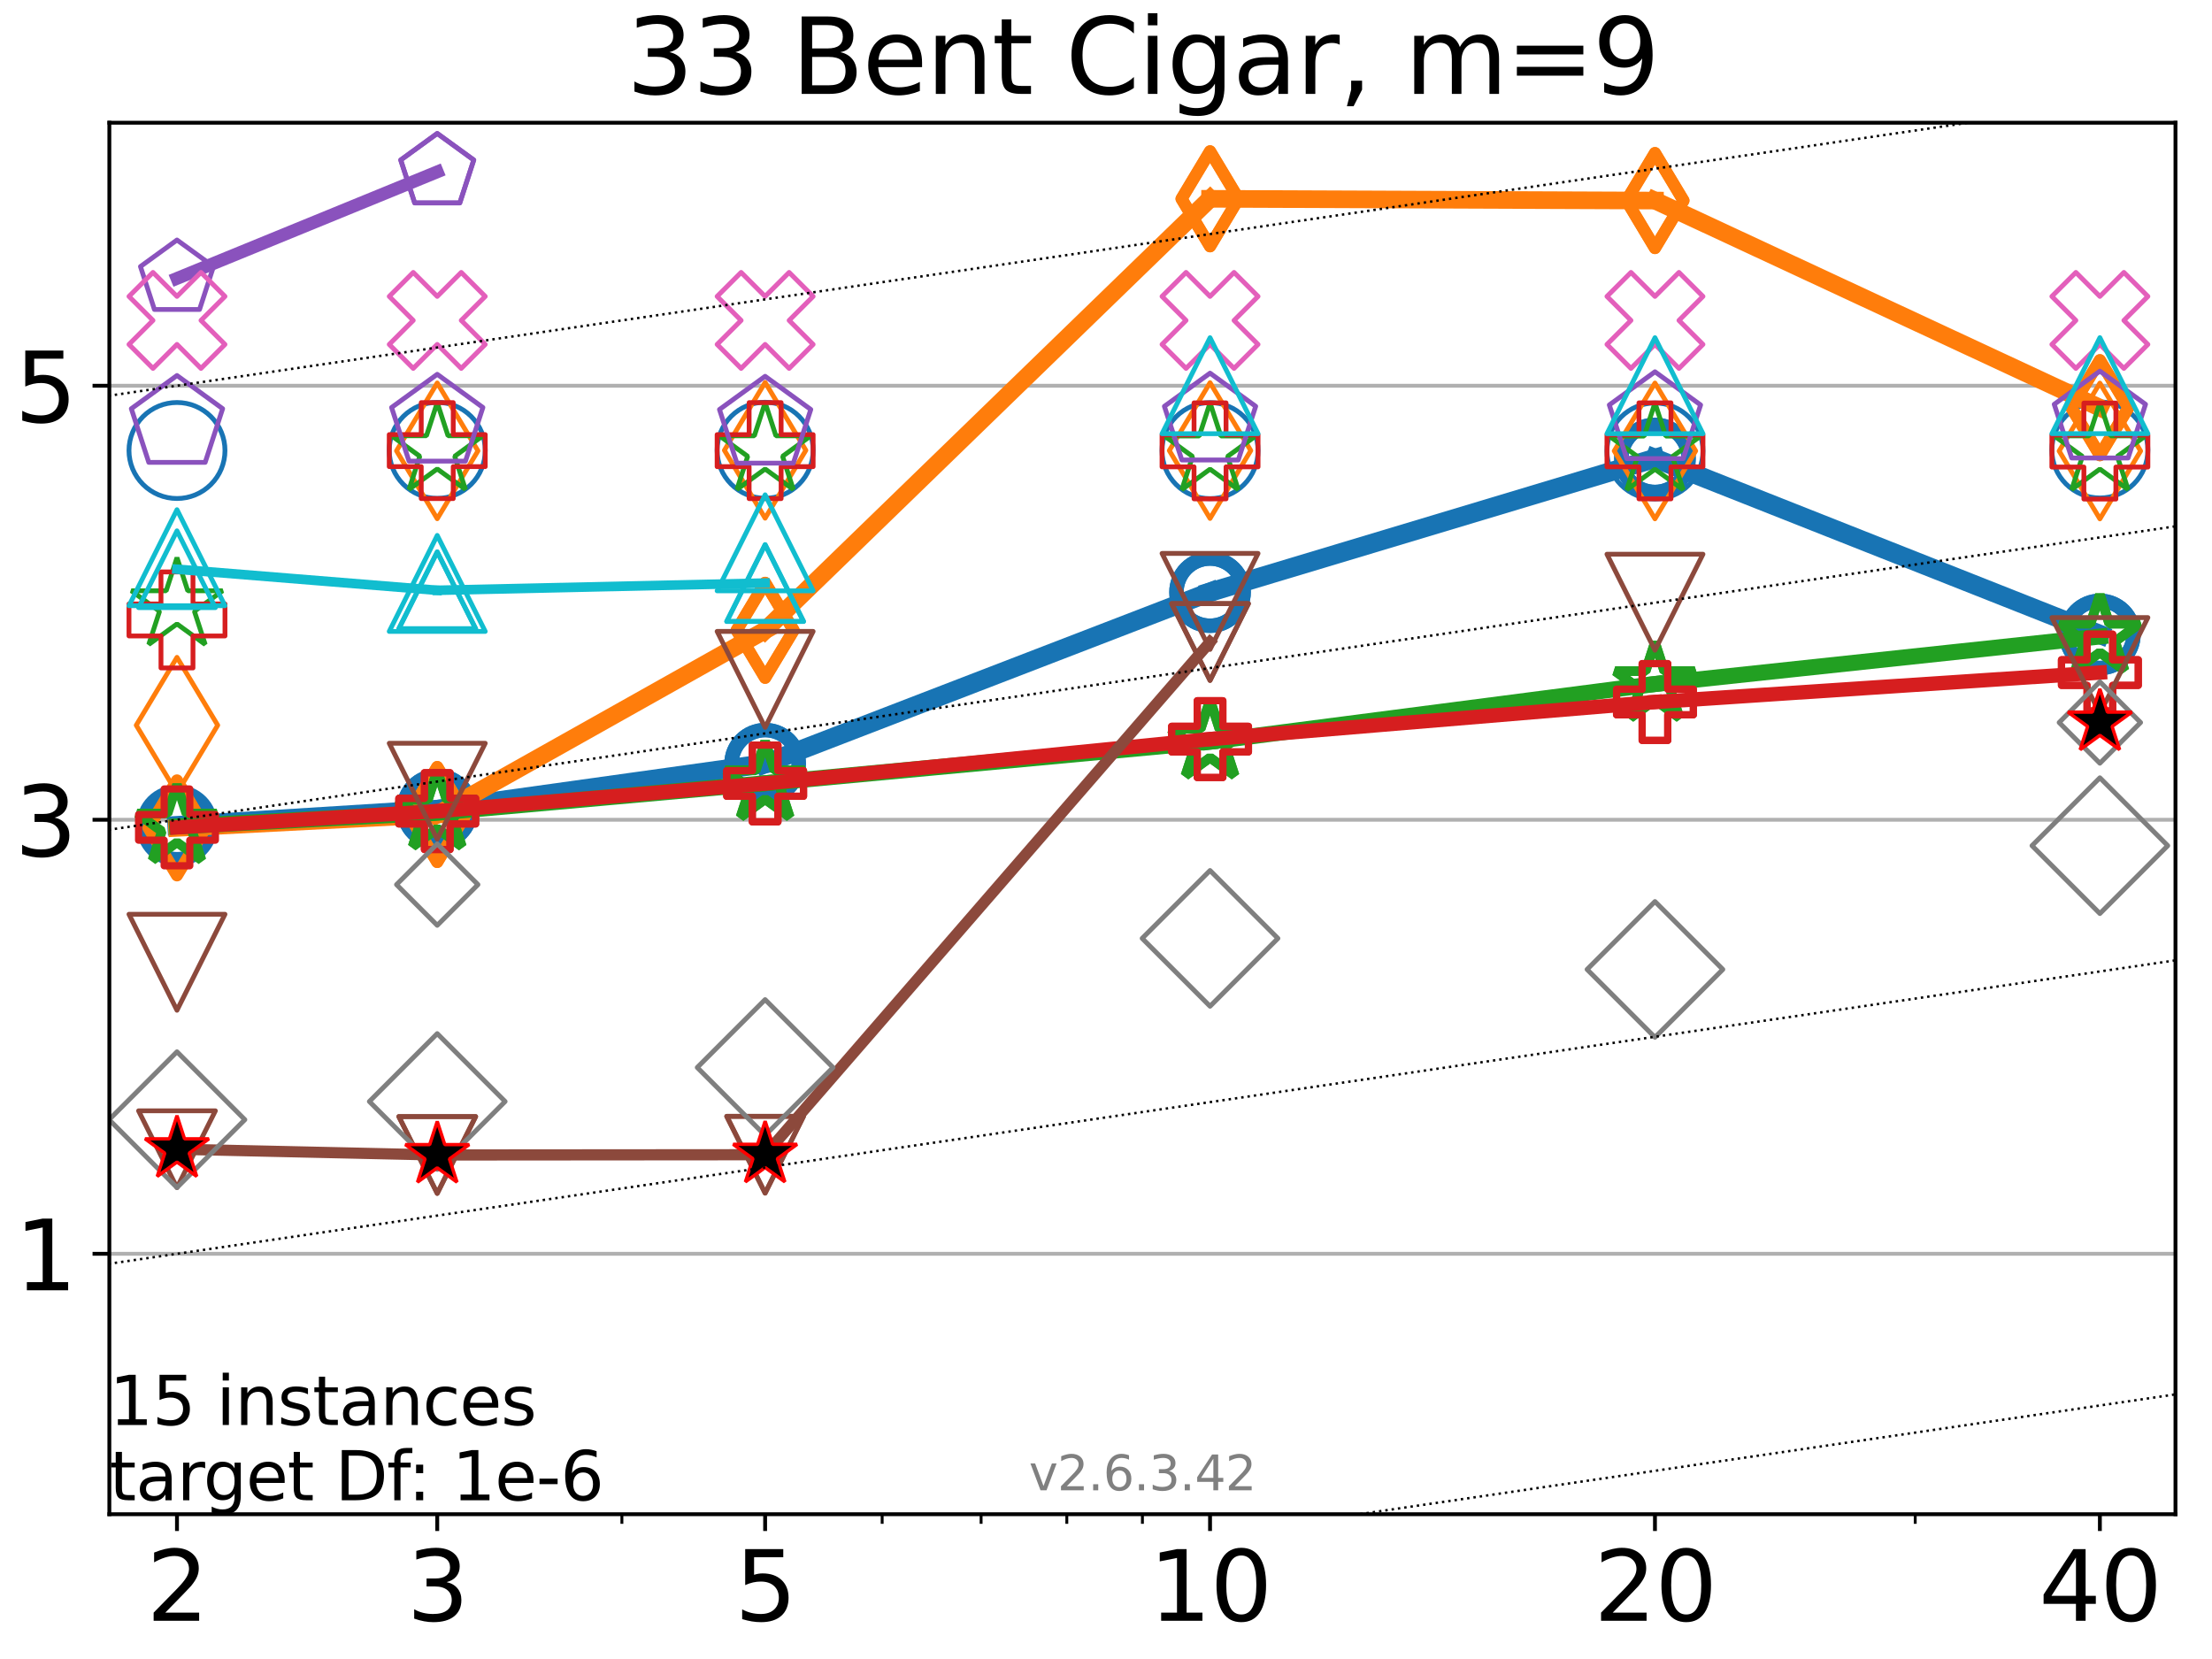 <?xml version="1.0" encoding="utf-8" standalone="no"?>
<!DOCTYPE svg PUBLIC "-//W3C//DTD SVG 1.1//EN"
  "http://www.w3.org/Graphics/SVG/1.1/DTD/svg11.dtd">
<svg xmlns:xlink="http://www.w3.org/1999/xlink" width="460.8pt" height="345.6pt" viewBox="0 0 460.8 345.6" xmlns="http://www.w3.org/2000/svg" version="1.1">
 <defs>
  <style type="text/css">*{stroke-linejoin: round; stroke-linecap: butt}</style>
 </defs>
 <g id="figure_1">
  <g id="patch_1">
   <path d="M 0 345.6 
L 460.8 345.6 
L 460.8 0 
L 0 0 
z
" style="fill: #ffffff"/>
  </g>
  <g id="axes_1">
   <g id="patch_2">
    <path d="M 22.78 315.44 
L 453.192 315.44 
L 453.192 25.56 
L 22.78 25.56 
z
" style="fill: #ffffff"/>
   </g>
   <g id="matplotlib.axis_1">
    <g id="xtick_1">
     <g id="line2d_1">
      <defs>
       <path id="me17f8980f3" d="M 0 0 
L 0 3.5 
" style="stroke: #000000; stroke-width: 0.8"/>
      </defs>
      <g>
       <use xlink:href="#me17f8980f3" x="36.868" y="315.44" style="stroke: #000000; stroke-width: 0.8"/>
      </g>
     </g>
     <g id="text_1">
      <!-- 2 -->
      <g transform="translate(30.506 337.637)scale(0.2 -0.2)">
       <defs>
        <path id="DejaVuSans-32" d="M 1228 531 
L 3431 531 
L 3431 0 
L 469 0 
L 469 531 
Q 828 903 1448 1529 
Q 2069 2156 2228 2338 
Q 2531 2678 2651 2914 
Q 2772 3150 2772 3378 
Q 2772 3750 2511 3984 
Q 2250 4219 1831 4219 
Q 1534 4219 1204 4116 
Q 875 4013 500 3803 
L 500 4441 
Q 881 4594 1212 4672 
Q 1544 4750 1819 4750 
Q 2544 4750 2975 4387 
Q 3406 4025 3406 3419 
Q 3406 3131 3298 2873 
Q 3191 2616 2906 2266 
Q 2828 2175 2409 1742 
Q 1991 1309 1228 531 
z
" transform="scale(0.016)"/>
       </defs>
       <use xlink:href="#DejaVuSans-32"/>
      </g>
     </g>
    </g>
    <g id="xtick_2">
     <g id="line2d_2">
      <g>
       <use xlink:href="#me17f8980f3" x="91.085" y="315.44" style="stroke: #000000; stroke-width: 0.8"/>
      </g>
     </g>
     <g id="text_2">
      <!-- 3 -->
      <g transform="translate(84.723 337.637)scale(0.2 -0.2)">
       <defs>
        <path id="DejaVuSans-33" d="M 2597 2516 
Q 3050 2419 3304 2112 
Q 3559 1806 3559 1356 
Q 3559 666 3084 287 
Q 2609 -91 1734 -91 
Q 1441 -91 1130 -33 
Q 819 25 488 141 
L 488 750 
Q 750 597 1062 519 
Q 1375 441 1716 441 
Q 2309 441 2620 675 
Q 2931 909 2931 1356 
Q 2931 1769 2642 2001 
Q 2353 2234 1838 2234 
L 1294 2234 
L 1294 2753 
L 1863 2753 
Q 2328 2753 2575 2939 
Q 2822 3125 2822 3475 
Q 2822 3834 2567 4026 
Q 2313 4219 1838 4219 
Q 1578 4219 1281 4162 
Q 984 4106 628 3988 
L 628 4550 
Q 988 4650 1302 4700 
Q 1616 4750 1894 4750 
Q 2613 4750 3031 4423 
Q 3450 4097 3450 3541 
Q 3450 3153 3228 2886 
Q 3006 2619 2597 2516 
z
" transform="scale(0.016)"/>
       </defs>
       <use xlink:href="#DejaVuSans-33"/>
      </g>
     </g>
    </g>
    <g id="xtick_3">
     <g id="line2d_3">
      <g>
       <use xlink:href="#me17f8980f3" x="159.39" y="315.44" style="stroke: #000000; stroke-width: 0.8"/>
      </g>
     </g>
     <g id="text_3">
      <!-- 5 -->
      <g transform="translate(153.028 337.637)scale(0.2 -0.2)">
       <defs>
        <path id="DejaVuSans-35" d="M 691 4666 
L 3169 4666 
L 3169 4134 
L 1269 4134 
L 1269 2991 
Q 1406 3038 1543 3061 
Q 1681 3084 1819 3084 
Q 2600 3084 3056 2656 
Q 3513 2228 3513 1497 
Q 3513 744 3044 326 
Q 2575 -91 1722 -91 
Q 1428 -91 1123 -41 
Q 819 9 494 109 
L 494 744 
Q 775 591 1075 516 
Q 1375 441 1709 441 
Q 2250 441 2565 725 
Q 2881 1009 2881 1497 
Q 2881 1984 2565 2268 
Q 2250 2553 1709 2553 
Q 1456 2553 1204 2497 
Q 953 2441 691 2322 
L 691 4666 
z
" transform="scale(0.016)"/>
       </defs>
       <use xlink:href="#DejaVuSans-35"/>
      </g>
     </g>
    </g>
    <g id="xtick_4">
     <g id="line2d_4">
      <g>
       <use xlink:href="#me17f8980f3" x="252.074" y="315.44" style="stroke: #000000; stroke-width: 0.8"/>
      </g>
     </g>
     <g id="text_4">
      <!-- 10 -->
      <g transform="translate(239.349 337.637)scale(0.2 -0.2)">
       <defs>
        <path id="DejaVuSans-31" d="M 794 531 
L 1825 531 
L 1825 4091 
L 703 3866 
L 703 4441 
L 1819 4666 
L 2450 4666 
L 2450 531 
L 3481 531 
L 3481 0 
L 794 0 
L 794 531 
z
" transform="scale(0.016)"/>
        <path id="DejaVuSans-30" d="M 2034 4250 
Q 1547 4250 1301 3770 
Q 1056 3291 1056 2328 
Q 1056 1369 1301 889 
Q 1547 409 2034 409 
Q 2525 409 2770 889 
Q 3016 1369 3016 2328 
Q 3016 3291 2770 3770 
Q 2525 4250 2034 4250 
z
M 2034 4750 
Q 2819 4750 3233 4129 
Q 3647 3509 3647 2328 
Q 3647 1150 3233 529 
Q 2819 -91 2034 -91 
Q 1250 -91 836 529 
Q 422 1150 422 2328 
Q 422 3509 836 4129 
Q 1250 4750 2034 4750 
z
" transform="scale(0.016)"/>
       </defs>
       <use xlink:href="#DejaVuSans-31"/>
       <use xlink:href="#DejaVuSans-30" x="63.623"/>
      </g>
     </g>
    </g>
    <g id="xtick_5">
     <g id="line2d_5">
      <g>
       <use xlink:href="#me17f8980f3" x="344.758" y="315.44" style="stroke: #000000; stroke-width: 0.8"/>
      </g>
     </g>
     <g id="text_5">
      <!-- 20 -->
      <g transform="translate(332.033 337.637)scale(0.2 -0.2)">
       <use xlink:href="#DejaVuSans-32"/>
       <use xlink:href="#DejaVuSans-30" x="63.623"/>
      </g>
     </g>
    </g>
    <g id="xtick_6">
     <g id="line2d_6">
      <g>
       <use xlink:href="#me17f8980f3" x="437.443" y="315.44" style="stroke: #000000; stroke-width: 0.8"/>
      </g>
     </g>
     <g id="text_6">
      <!-- 40 -->
      <g transform="translate(424.718 337.637)scale(0.2 -0.2)">
       <defs>
        <path id="DejaVuSans-34" d="M 2419 4116 
L 825 1625 
L 2419 1625 
L 2419 4116 
z
M 2253 4666 
L 3047 4666 
L 3047 1625 
L 3713 1625 
L 3713 1100 
L 3047 1100 
L 3047 0 
L 2419 0 
L 2419 1100 
L 313 1100 
L 313 1709 
L 2253 4666 
z
" transform="scale(0.016)"/>
       </defs>
       <use xlink:href="#DejaVuSans-34"/>
       <use xlink:href="#DejaVuSans-30" x="63.623"/>
      </g>
     </g>
    </g>
    <g id="xtick_7">
     <g id="line2d_7">
      <defs>
       <path id="mf9217305be" d="M 0 0 
L 0 2 
" style="stroke: #000000; stroke-width: 0.6"/>
      </defs>
      <g>
       <use xlink:href="#mf9217305be" x="129.552" y="315.44" style="stroke: #000000; stroke-width: 0.6"/>
      </g>
     </g>
    </g>
    <g id="xtick_8">
     <g id="line2d_8">
      <g>
       <use xlink:href="#mf9217305be" x="183.769" y="315.44" style="stroke: #000000; stroke-width: 0.6"/>
      </g>
     </g>
    </g>
    <g id="xtick_9">
     <g id="line2d_9">
      <g>
       <use xlink:href="#mf9217305be" x="204.381" y="315.44" style="stroke: #000000; stroke-width: 0.6"/>
      </g>
     </g>
    </g>
    <g id="xtick_10">
     <g id="line2d_10">
      <g>
       <use xlink:href="#mf9217305be" x="222.237" y="315.44" style="stroke: #000000; stroke-width: 0.6"/>
      </g>
     </g>
    </g>
    <g id="xtick_11">
     <g id="line2d_11">
      <g>
       <use xlink:href="#mf9217305be" x="237.986" y="315.44" style="stroke: #000000; stroke-width: 0.6"/>
      </g>
     </g>
    </g>
    <g id="xtick_12">
     <g id="line2d_12">
      <g>
       <use xlink:href="#mf9217305be" x="398.975" y="315.44" style="stroke: #000000; stroke-width: 0.6"/>
      </g>
     </g>
    </g>
   </g>
   <g id="matplotlib.axis_2">
    <g id="ytick_1">
     <g id="line2d_13">
      <path d="M 22.78 261.19 
L 453.192 261.19 
" clip-path="url(#p23c2f14770)" style="fill: none; stroke: #b0b0b0; stroke-width: 0.8; stroke-linecap: square"/>
     </g>
     <g id="line2d_14">
      <defs>
       <path id="m31c2d20405" d="M 0 0 
L -3.5 0 
" style="stroke: #000000; stroke-width: 0.8"/>
      </defs>
      <g>
       <use xlink:href="#m31c2d20405" x="22.78" y="261.19" style="stroke: #000000; stroke-width: 0.8"/>
      </g>
     </g>
     <g id="text_7">
      <!-- 1 -->
      <g transform="translate(3.055 268.788)scale(0.2 -0.2)">
       <use xlink:href="#DejaVuSans-31"/>
      </g>
     </g>
    </g>
    <g id="ytick_2">
     <g id="line2d_15">
      <path d="M 22.78 170.773 
L 453.192 170.773 
" clip-path="url(#p23c2f14770)" style="fill: none; stroke: #b0b0b0; stroke-width: 0.8; stroke-linecap: square"/>
     </g>
     <g id="line2d_16">
      <g>
       <use xlink:href="#m31c2d20405" x="22.78" y="170.773" style="stroke: #000000; stroke-width: 0.8"/>
      </g>
     </g>
     <g id="text_8">
      <!-- 3 -->
      <g transform="translate(3.055 178.371)scale(0.2 -0.2)">
       <use xlink:href="#DejaVuSans-33"/>
      </g>
     </g>
    </g>
    <g id="ytick_3">
     <g id="line2d_17">
      <path d="M 22.78 80.356 
L 453.192 80.356 
" clip-path="url(#p23c2f14770)" style="fill: none; stroke: #b0b0b0; stroke-width: 0.8; stroke-linecap: square"/>
     </g>
     <g id="line2d_18">
      <g>
       <use xlink:href="#m31c2d20405" x="22.78" y="80.356" style="stroke: #000000; stroke-width: 0.8"/>
      </g>
     </g>
     <g id="text_9">
      <!-- 5 -->
      <g transform="translate(3.055 87.954)scale(0.2 -0.2)">
       <use xlink:href="#DejaVuSans-35"/>
      </g>
     </g>
    </g>
   </g>
   <g id="line2d_19">
    <path d="M 36.868 171.984 
L 91.085 168.616 
" clip-path="url(#p23c2f14770)" style="fill: none; stroke: #1874b4; stroke-width: 4; stroke-linecap: square"/>
    <defs>
     <path id="md9cfdc28dd" d="M 0 7 
C 1.856 7 3.637 6.262 4.95 4.95 
C 6.262 3.637 7 1.856 7 0 
C 7 -1.856 6.262 -3.637 4.95 -4.95 
C 3.637 -6.262 1.856 -7 0 -7 
C -1.856 -7 -3.637 -6.262 -4.95 -4.95 
C -6.262 -3.637 -7 -1.856 -7 0 
C -7 1.856 -6.262 3.637 -4.95 4.95 
C -3.637 6.262 -1.856 7 0 7 
z
" style="stroke: #1874b4; stroke-width: 3"/>
    </defs>
    <g clip-path="url(#p23c2f14770)">
     <use xlink:href="#md9cfdc28dd" x="36.868" y="171.984" style="fill-opacity: 0; stroke: #1874b4; stroke-width: 3"/>
     <use xlink:href="#md9cfdc28dd" x="91.085" y="168.616" style="fill-opacity: 0; stroke: #1874b4; stroke-width: 3"/>
    </g>
   </g>
   <g id="line2d_20">
    <path d="M 91.085 168.616 
L 159.39 159.086 
" clip-path="url(#p23c2f14770)" style="fill: none; stroke: #1874b4; stroke-width: 4; stroke-linecap: square"/>
    <g clip-path="url(#p23c2f14770)">
     <use xlink:href="#md9cfdc28dd" x="91.085" y="168.616" style="fill-opacity: 0; stroke: #1874b4; stroke-width: 3"/>
     <use xlink:href="#md9cfdc28dd" x="159.39" y="159.086" style="fill-opacity: 0; stroke: #1874b4; stroke-width: 3"/>
    </g>
   </g>
   <g id="line2d_21">
    <path d="M 159.39 159.086 
L 252.074 123.354 
" clip-path="url(#p23c2f14770)" style="fill: none; stroke: #1874b4; stroke-width: 4; stroke-linecap: square"/>
    <g clip-path="url(#p23c2f14770)">
     <use xlink:href="#md9cfdc28dd" x="159.39" y="159.086" style="fill-opacity: 0; stroke: #1874b4; stroke-width: 3"/>
     <use xlink:href="#md9cfdc28dd" x="252.074" y="123.354" style="fill-opacity: 0; stroke: #1874b4; stroke-width: 3"/>
    </g>
   </g>
   <g id="line2d_22">
    <path d="M 252.074 123.354 
L 344.758 95.492 
" clip-path="url(#p23c2f14770)" style="fill: none; stroke: #1874b4; stroke-width: 4; stroke-linecap: square"/>
    <g clip-path="url(#p23c2f14770)">
     <use xlink:href="#md9cfdc28dd" x="252.074" y="123.354" style="fill-opacity: 0; stroke: #1874b4; stroke-width: 3"/>
     <use xlink:href="#md9cfdc28dd" x="344.758" y="95.492" style="fill-opacity: 0; stroke: #1874b4; stroke-width: 3"/>
    </g>
   </g>
   <g id="line2d_23">
    <path d="M 344.758 95.492 
L 437.443 132.166 
" clip-path="url(#p23c2f14770)" style="fill: none; stroke: #1874b4; stroke-width: 4; stroke-linecap: square"/>
    <g clip-path="url(#p23c2f14770)">
     <use xlink:href="#md9cfdc28dd" x="344.758" y="95.492" style="fill-opacity: 0; stroke: #1874b4; stroke-width: 3"/>
     <use xlink:href="#md9cfdc28dd" x="437.443" y="132.166" style="fill-opacity: 0; stroke: #1874b4; stroke-width: 3"/>
    </g>
   </g>
   <g id="line2d_24">
    <path d="M 437.443 132.166 
" clip-path="url(#p23c2f14770)" style="fill: none; stroke: #1874b4; stroke-width: 4; stroke-linecap: square"/>
    <g clip-path="url(#p23c2f14770)">
     <use xlink:href="#md9cfdc28dd" x="437.443" y="132.166" style="fill-opacity: 0; stroke: #1874b4; stroke-width: 3"/>
    </g>
   </g>
   <g id="line2d_25"/>
   <g id="line2d_26">
    <defs>
     <path id="m6e69a06f74" d="M 0 10 
C 2.652 10 5.196 8.946 7.071 7.071 
C 8.946 5.196 10 2.652 10 0 
C 10 -2.652 8.946 -5.196 7.071 -7.071 
C 5.196 -8.946 2.652 -10 0 -10 
C -2.652 -10 -5.196 -8.946 -7.071 -7.071 
C -8.946 -5.196 -10 -2.652 -10 0 
C -10 2.652 -8.946 5.196 -7.071 7.071 
C -5.196 8.946 -2.652 10 0 10 
z
" style="stroke: #1874b4"/>
    </defs>
    <g clip-path="url(#p23c2f14770)">
     <use xlink:href="#m6e69a06f74" x="36.868" y="93.848" style="fill-opacity: 0; stroke: #1874b4"/>
     <use xlink:href="#m6e69a06f74" x="91.085" y="93.819" style="fill-opacity: 0; stroke: #1874b4"/>
     <use xlink:href="#m6e69a06f74" x="159.39" y="93.793" style="fill-opacity: 0; stroke: #1874b4"/>
     <use xlink:href="#m6e69a06f74" x="252.074" y="93.873" style="fill-opacity: 0; stroke: #1874b4"/>
     <use xlink:href="#m6e69a06f74" x="344.758" y="93.949" style="fill-opacity: 0; stroke: #1874b4"/>
     <use xlink:href="#m6e69a06f74" x="437.443" y="93.738" style="fill-opacity: 0; stroke: #1874b4"/>
    </g>
   </g>
   <g id="line2d_27">
    <path d="M 36.868 172.465 
L 91.085 169.675 
" clip-path="url(#p23c2f14770)" style="fill: none; stroke: #ff7d0b; stroke-width: 3.667; stroke-linecap: square"/>
    <defs>
     <path id="mc9dffd4030" d="M 0 9.899 
L 5.94 0 
L 0 -9.899 
L -5.94 0 
z
" style="stroke: #ff7d0b; stroke-width: 2.5; stroke-linejoin: miter"/>
    </defs>
    <g clip-path="url(#p23c2f14770)">
     <use xlink:href="#mc9dffd4030" x="36.868" y="172.465" style="fill-opacity: 0; stroke: #ff7d0b; stroke-width: 2.5; stroke-linejoin: miter"/>
     <use xlink:href="#mc9dffd4030" x="91.085" y="169.675" style="fill-opacity: 0; stroke: #ff7d0b; stroke-width: 2.5; stroke-linejoin: miter"/>
    </g>
   </g>
   <g id="line2d_28">
    <path d="M 91.085 169.675 
L 159.39 131.303 
" clip-path="url(#p23c2f14770)" style="fill: none; stroke: #ff7d0b; stroke-width: 3.667; stroke-linecap: square"/>
    <g clip-path="url(#p23c2f14770)">
     <use xlink:href="#mc9dffd4030" x="91.085" y="169.675" style="fill-opacity: 0; stroke: #ff7d0b; stroke-width: 2.5; stroke-linejoin: miter"/>
     <use xlink:href="#mc9dffd4030" x="159.39" y="131.303" style="fill-opacity: 0; stroke: #ff7d0b; stroke-width: 2.5; stroke-linejoin: miter"/>
    </g>
   </g>
   <g id="line2d_29">
    <path d="M 159.39 131.303 
L 252.074 41.415 
" clip-path="url(#p23c2f14770)" style="fill: none; stroke: #ff7d0b; stroke-width: 3.667; stroke-linecap: square"/>
    <g clip-path="url(#p23c2f14770)">
     <use xlink:href="#mc9dffd4030" x="159.39" y="131.303" style="fill-opacity: 0; stroke: #ff7d0b; stroke-width: 2.5; stroke-linejoin: miter"/>
     <use xlink:href="#mc9dffd4030" x="252.074" y="41.415" style="fill-opacity: 0; stroke: #ff7d0b; stroke-width: 2.5; stroke-linejoin: miter"/>
    </g>
   </g>
   <g id="line2d_30">
    <path d="M 252.074 41.415 
L 344.758 41.783 
" clip-path="url(#p23c2f14770)" style="fill: none; stroke: #ff7d0b; stroke-width: 3.667; stroke-linecap: square"/>
    <g clip-path="url(#p23c2f14770)">
     <use xlink:href="#mc9dffd4030" x="252.074" y="41.415" style="fill-opacity: 0; stroke: #ff7d0b; stroke-width: 2.5; stroke-linejoin: miter"/>
     <use xlink:href="#mc9dffd4030" x="344.758" y="41.783" style="fill-opacity: 0; stroke: #ff7d0b; stroke-width: 2.5; stroke-linejoin: miter"/>
    </g>
   </g>
   <g id="line2d_31">
    <path d="M 344.758 41.783 
L 437.443 84.933 
" clip-path="url(#p23c2f14770)" style="fill: none; stroke: #ff7d0b; stroke-width: 3.667; stroke-linecap: square"/>
    <g clip-path="url(#p23c2f14770)">
     <use xlink:href="#mc9dffd4030" x="344.758" y="41.783" style="fill-opacity: 0; stroke: #ff7d0b; stroke-width: 2.5; stroke-linejoin: miter"/>
     <use xlink:href="#mc9dffd4030" x="437.443" y="84.933" style="fill-opacity: 0; stroke: #ff7d0b; stroke-width: 2.5; stroke-linejoin: miter"/>
    </g>
   </g>
   <g id="line2d_32">
    <path d="M 437.443 84.933 
" clip-path="url(#p23c2f14770)" style="fill: none; stroke: #ff7d0b; stroke-width: 3.667; stroke-linecap: square"/>
    <g clip-path="url(#p23c2f14770)">
     <use xlink:href="#mc9dffd4030" x="437.443" y="84.933" style="fill-opacity: 0; stroke: #ff7d0b; stroke-width: 2.5; stroke-linejoin: miter"/>
    </g>
   </g>
   <g id="line2d_33"/>
   <g id="line2d_34">
    <defs>
     <path id="m626420d61d" d="M 0 14.142 
L 8.485 0 
L 0 -14.142 
L -8.485 0 
z
" style="stroke: #ff7d0b; stroke-linejoin: miter"/>
    </defs>
    <g clip-path="url(#p23c2f14770)">
     <use xlink:href="#m626420d61d" x="36.868" y="151.08" style="fill-opacity: 0; stroke: #ff7d0b; stroke-linejoin: miter"/>
     <use xlink:href="#m626420d61d" x="91.085" y="93.919" style="fill-opacity: 0; stroke: #ff7d0b; stroke-linejoin: miter"/>
     <use xlink:href="#m626420d61d" x="159.39" y="93.805" style="fill-opacity: 0; stroke: #ff7d0b; stroke-linejoin: miter"/>
     <use xlink:href="#m626420d61d" x="252.074" y="93.859" style="fill-opacity: 0; stroke: #ff7d0b; stroke-linejoin: miter"/>
     <use xlink:href="#m626420d61d" x="344.758" y="93.936" style="fill-opacity: 0; stroke: #ff7d0b; stroke-linejoin: miter"/>
     <use xlink:href="#m626420d61d" x="437.443" y="93.951" style="fill-opacity: 0; stroke: #ff7d0b; stroke-linejoin: miter"/>
    </g>
   </g>
   <g id="line2d_35">
    <path d="M 36.868 172.151 
L 91.085 169.279 
" clip-path="url(#p23c2f14770)" style="fill: none; stroke: #22a022; stroke-width: 3.333; stroke-linecap: square"/>
    <defs>
     <path id="m1f27dd5fb4" d="M 0 -8.7 
L -1.953 -2.688 
L -8.274 -2.688 
L -3.16 1.027 
L -5.114 7.038 
L -0 3.323 
L 5.114 7.038 
L 3.16 1.027 
L 8.274 -2.688 
L 1.953 -2.688 
z
" style="stroke: #22a022; stroke-width: 2; stroke-linejoin: bevel"/>
    </defs>
    <g clip-path="url(#p23c2f14770)">
     <use xlink:href="#m1f27dd5fb4" x="36.868" y="172.151" style="fill-opacity: 0; stroke: #22a022; stroke-width: 2; stroke-linejoin: bevel"/>
     <use xlink:href="#m1f27dd5fb4" x="91.085" y="169.279" style="fill-opacity: 0; stroke: #22a022; stroke-width: 2; stroke-linejoin: bevel"/>
    </g>
   </g>
   <g id="line2d_36">
    <path d="M 91.085 169.279 
L 159.39 163.159 
" clip-path="url(#p23c2f14770)" style="fill: none; stroke: #22a022; stroke-width: 3.333; stroke-linecap: square"/>
    <g clip-path="url(#p23c2f14770)">
     <use xlink:href="#m1f27dd5fb4" x="91.085" y="169.279" style="fill-opacity: 0; stroke: #22a022; stroke-width: 2; stroke-linejoin: bevel"/>
     <use xlink:href="#m1f27dd5fb4" x="159.39" y="163.159" style="fill-opacity: 0; stroke: #22a022; stroke-width: 2; stroke-linejoin: bevel"/>
    </g>
   </g>
   <g id="line2d_37">
    <path d="M 159.39 163.159 
L 252.074 154.507 
" clip-path="url(#p23c2f14770)" style="fill: none; stroke: #22a022; stroke-width: 3.333; stroke-linecap: square"/>
    <g clip-path="url(#p23c2f14770)">
     <use xlink:href="#m1f27dd5fb4" x="159.39" y="163.159" style="fill-opacity: 0; stroke: #22a022; stroke-width: 2; stroke-linejoin: bevel"/>
     <use xlink:href="#m1f27dd5fb4" x="252.074" y="154.507" style="fill-opacity: 0; stroke: #22a022; stroke-width: 2; stroke-linejoin: bevel"/>
    </g>
   </g>
   <g id="line2d_38">
    <path d="M 252.074 154.507 
L 344.758 142.496 
" clip-path="url(#p23c2f14770)" style="fill: none; stroke: #22a022; stroke-width: 3.333; stroke-linecap: square"/>
    <g clip-path="url(#p23c2f14770)">
     <use xlink:href="#m1f27dd5fb4" x="252.074" y="154.507" style="fill-opacity: 0; stroke: #22a022; stroke-width: 2; stroke-linejoin: bevel"/>
     <use xlink:href="#m1f27dd5fb4" x="344.758" y="142.496" style="fill-opacity: 0; stroke: #22a022; stroke-width: 2; stroke-linejoin: bevel"/>
    </g>
   </g>
   <g id="line2d_39">
    <path d="M 344.758 142.496 
L 437.443 132.599 
" clip-path="url(#p23c2f14770)" style="fill: none; stroke: #22a022; stroke-width: 3.333; stroke-linecap: square"/>
    <g clip-path="url(#p23c2f14770)">
     <use xlink:href="#m1f27dd5fb4" x="344.758" y="142.496" style="fill-opacity: 0; stroke: #22a022; stroke-width: 2; stroke-linejoin: bevel"/>
     <use xlink:href="#m1f27dd5fb4" x="437.443" y="132.599" style="fill-opacity: 0; stroke: #22a022; stroke-width: 2; stroke-linejoin: bevel"/>
    </g>
   </g>
   <g id="line2d_40">
    <path d="M 437.443 132.599 
" clip-path="url(#p23c2f14770)" style="fill: none; stroke: #22a022; stroke-width: 3.333; stroke-linecap: square"/>
    <g clip-path="url(#p23c2f14770)">
     <use xlink:href="#m1f27dd5fb4" x="437.443" y="132.599" style="fill-opacity: 0; stroke: #22a022; stroke-width: 2; stroke-linejoin: bevel"/>
    </g>
   </g>
   <g id="line2d_41"/>
   <g id="line2d_42">
    <defs>
     <path id="m147d98c938" d="M 0 -10 
L -2.245 -3.09 
L -9.511 -3.09 
L -3.633 1.18 
L -5.878 8.09 
L -0 3.82 
L 5.878 8.09 
L 3.633 1.18 
L 9.511 -3.09 
L 2.245 -3.09 
z
" style="stroke: #22a022; stroke-linejoin: bevel"/>
    </defs>
    <g clip-path="url(#p23c2f14770)">
     <use xlink:href="#m147d98c938" x="36.868" y="126.161" style="fill-opacity: 0; stroke: #22a022; stroke-linejoin: bevel"/>
     <use xlink:href="#m147d98c938" x="91.085" y="93.868" style="fill-opacity: 0; stroke: #22a022; stroke-linejoin: bevel"/>
     <use xlink:href="#m147d98c938" x="159.39" y="93.879" style="fill-opacity: 0; stroke: #22a022; stroke-linejoin: bevel"/>
     <use xlink:href="#m147d98c938" x="252.074" y="93.911" style="fill-opacity: 0; stroke: #22a022; stroke-linejoin: bevel"/>
     <use xlink:href="#m147d98c938" x="344.758" y="93.934" style="fill-opacity: 0; stroke: #22a022; stroke-linejoin: bevel"/>
     <use xlink:href="#m147d98c938" x="437.443" y="93.895" style="fill-opacity: 0; stroke: #22a022; stroke-linejoin: bevel"/>
    </g>
   </g>
   <g id="line2d_43">
    <path d="M 36.868 172.357 
L 91.085 168.974 
" clip-path="url(#p23c2f14770)" style="fill: none; stroke: #d61e1f; stroke-width: 3; stroke-linecap: square"/>
    <defs>
     <path id="ma230d727da" d="M -2.667 8 
L 2.667 8 
L 2.667 2.667 
L 8 2.667 
L 8 -2.667 
L 2.667 -2.667 
L 2.667 -8 
L -2.667 -8 
L -2.667 -2.667 
L -8 -2.667 
L -8 2.667 
L -2.667 2.667 
z
" style="stroke: #d61e1f; stroke-width: 1.5; stroke-linejoin: miter"/>
    </defs>
    <g clip-path="url(#p23c2f14770)">
     <use xlink:href="#ma230d727da" x="36.868" y="172.357" style="fill-opacity: 0; stroke: #d61e1f; stroke-width: 1.5; stroke-linejoin: miter"/>
     <use xlink:href="#ma230d727da" x="91.085" y="168.974" style="fill-opacity: 0; stroke: #d61e1f; stroke-width: 1.5; stroke-linejoin: miter"/>
    </g>
   </g>
   <g id="line2d_44">
    <path d="M 91.085 168.974 
L 159.39 163.21 
" clip-path="url(#p23c2f14770)" style="fill: none; stroke: #d61e1f; stroke-width: 3; stroke-linecap: square"/>
    <g clip-path="url(#p23c2f14770)">
     <use xlink:href="#ma230d727da" x="91.085" y="168.974" style="fill-opacity: 0; stroke: #d61e1f; stroke-width: 1.5; stroke-linejoin: miter"/>
     <use xlink:href="#ma230d727da" x="159.39" y="163.21" style="fill-opacity: 0; stroke: #d61e1f; stroke-width: 1.5; stroke-linejoin: miter"/>
    </g>
   </g>
   <g id="line2d_45">
    <path d="M 159.39 163.21 
L 252.074 153.973 
" clip-path="url(#p23c2f14770)" style="fill: none; stroke: #d61e1f; stroke-width: 3; stroke-linecap: square"/>
    <g clip-path="url(#p23c2f14770)">
     <use xlink:href="#ma230d727da" x="159.39" y="163.21" style="fill-opacity: 0; stroke: #d61e1f; stroke-width: 1.5; stroke-linejoin: miter"/>
     <use xlink:href="#ma230d727da" x="252.074" y="153.973" style="fill-opacity: 0; stroke: #d61e1f; stroke-width: 1.5; stroke-linejoin: miter"/>
    </g>
   </g>
   <g id="line2d_46">
    <path d="M 252.074 153.973 
L 344.758 146.239 
" clip-path="url(#p23c2f14770)" style="fill: none; stroke: #d61e1f; stroke-width: 3; stroke-linecap: square"/>
    <g clip-path="url(#p23c2f14770)">
     <use xlink:href="#ma230d727da" x="252.074" y="153.973" style="fill-opacity: 0; stroke: #d61e1f; stroke-width: 1.5; stroke-linejoin: miter"/>
     <use xlink:href="#ma230d727da" x="344.758" y="146.239" style="fill-opacity: 0; stroke: #d61e1f; stroke-width: 1.5; stroke-linejoin: miter"/>
    </g>
   </g>
   <g id="line2d_47">
    <path d="M 344.758 146.239 
L 437.443 140.107 
" clip-path="url(#p23c2f14770)" style="fill: none; stroke: #d61e1f; stroke-width: 3; stroke-linecap: square"/>
    <g clip-path="url(#p23c2f14770)">
     <use xlink:href="#ma230d727da" x="344.758" y="146.239" style="fill-opacity: 0; stroke: #d61e1f; stroke-width: 1.5; stroke-linejoin: miter"/>
     <use xlink:href="#ma230d727da" x="437.443" y="140.107" style="fill-opacity: 0; stroke: #d61e1f; stroke-width: 1.5; stroke-linejoin: miter"/>
    </g>
   </g>
   <g id="line2d_48">
    <path d="M 437.443 140.107 
" clip-path="url(#p23c2f14770)" style="fill: none; stroke: #d61e1f; stroke-width: 3; stroke-linecap: square"/>
    <g clip-path="url(#p23c2f14770)">
     <use xlink:href="#ma230d727da" x="437.443" y="140.107" style="fill-opacity: 0; stroke: #d61e1f; stroke-width: 1.5; stroke-linejoin: miter"/>
    </g>
   </g>
   <g id="line2d_49"/>
   <g id="line2d_50">
    <defs>
     <path id="mcc7ac4235a" d="M -3.333 10 
L 3.333 10 
L 3.333 3.333 
L 10 3.333 
L 10 -3.333 
L 3.333 -3.333 
L 3.333 -10 
L -3.333 -10 
L -3.333 -3.333 
L -10 -3.333 
L -10 3.333 
L -3.333 3.333 
z
" style="stroke: #d61e1f; stroke-linejoin: miter"/>
    </defs>
    <g clip-path="url(#p23c2f14770)">
     <use xlink:href="#mcc7ac4235a" x="36.868" y="129.146" style="fill-opacity: 0; stroke: #d61e1f; stroke-linejoin: miter"/>
     <use xlink:href="#mcc7ac4235a" x="91.085" y="93.868" style="fill-opacity: 0; stroke: #d61e1f; stroke-linejoin: miter"/>
     <use xlink:href="#mcc7ac4235a" x="159.39" y="93.876" style="fill-opacity: 0; stroke: #d61e1f; stroke-linejoin: miter"/>
     <use xlink:href="#mcc7ac4235a" x="252.074" y="93.921" style="fill-opacity: 0; stroke: #d61e1f; stroke-linejoin: miter"/>
     <use xlink:href="#mcc7ac4235a" x="344.758" y="93.921" style="fill-opacity: 0; stroke: #d61e1f; stroke-linejoin: miter"/>
     <use xlink:href="#mcc7ac4235a" x="437.443" y="93.964" style="fill-opacity: 0; stroke: #d61e1f; stroke-linejoin: miter"/>
    </g>
   </g>
   <g id="line2d_51">
    <path d="M 36.868 57.996 
L 91.085 35.8 
" clip-path="url(#p23c2f14770)" style="fill: none; stroke: #8a52bd; stroke-width: 2.667; stroke-linecap: square"/>
    <defs>
     <path id="m59e03f1fb2" d="M 0 -8 
L -7.608 -2.472 
L -4.702 6.472 
L 4.702 6.472 
L 7.608 -2.472 
z
" style="stroke: #8a52bd; stroke-linejoin: miter"/>
    </defs>
    <g clip-path="url(#p23c2f14770)">
     <use xlink:href="#m59e03f1fb2" x="36.868" y="57.996" style="fill-opacity: 0; stroke: #8a52bd; stroke-linejoin: miter"/>
     <use xlink:href="#m59e03f1fb2" x="91.085" y="35.8" style="fill-opacity: 0; stroke: #8a52bd; stroke-linejoin: miter"/>
    </g>
   </g>
   <g id="line2d_52">
    <path d="M 91.085 35.8 
" clip-path="url(#p23c2f14770)" style="fill: none; stroke: #8a52bd; stroke-width: 2.667; stroke-linecap: square"/>
    <g clip-path="url(#p23c2f14770)">
     <use xlink:href="#m59e03f1fb2" x="91.085" y="35.8" style="fill-opacity: 0; stroke: #8a52bd; stroke-linejoin: miter"/>
    </g>
   </g>
   <g id="line2d_53"/>
   <g id="line2d_54">
    <defs>
     <path id="m3fcd4b02f8" d="M 0 -10 
L -9.511 -3.09 
L -5.878 8.09 
L 5.878 8.09 
L 9.511 -3.09 
z
" style="stroke: #8a52bd; stroke-linejoin: miter"/>
    </defs>
    <g clip-path="url(#p23c2f14770)">
     <use xlink:href="#m3fcd4b02f8" x="36.868" y="88.226" style="fill-opacity: 0; stroke: #8a52bd; stroke-linejoin: miter"/>
     <use xlink:href="#m3fcd4b02f8" x="91.085" y="87.973" style="fill-opacity: 0; stroke: #8a52bd; stroke-linejoin: miter"/>
     <use xlink:href="#m3fcd4b02f8" x="159.39" y="88.391" style="fill-opacity: 0; stroke: #8a52bd; stroke-linejoin: miter"/>
     <use xlink:href="#m3fcd4b02f8" x="252.074" y="87.733" style="fill-opacity: 0; stroke: #8a52bd; stroke-linejoin: miter"/>
     <use xlink:href="#m3fcd4b02f8" x="344.758" y="87.446" style="fill-opacity: 0; stroke: #8a52bd; stroke-linejoin: miter"/>
     <use xlink:href="#m3fcd4b02f8" x="437.443" y="87.312" style="fill-opacity: 0; stroke: #8a52bd; stroke-linejoin: miter"/>
    </g>
   </g>
   <g id="line2d_55">
    <path d="M 36.868 239.403 
L 91.085 240.604 
" clip-path="url(#p23c2f14770)" style="fill: none; stroke: #8c493c; stroke-width: 2.333; stroke-linecap: square"/>
    <defs>
     <path id="m409b1e3dc1" d="M -0 8 
L 8 -8 
L -8 -8 
z
" style="stroke: #8c493c; stroke-linejoin: miter"/>
    </defs>
    <g clip-path="url(#p23c2f14770)">
     <use xlink:href="#m409b1e3dc1" x="36.868" y="239.403" style="fill-opacity: 0; stroke: #8c493c; stroke-linejoin: miter"/>
     <use xlink:href="#m409b1e3dc1" x="91.085" y="240.604" style="fill-opacity: 0; stroke: #8c493c; stroke-linejoin: miter"/>
    </g>
   </g>
   <g id="line2d_56">
    <path d="M 91.085 240.604 
L 159.39 240.549 
" clip-path="url(#p23c2f14770)" style="fill: none; stroke: #8c493c; stroke-width: 2.333; stroke-linecap: square"/>
    <g clip-path="url(#p23c2f14770)">
     <use xlink:href="#m409b1e3dc1" x="91.085" y="240.604" style="fill-opacity: 0; stroke: #8c493c; stroke-linejoin: miter"/>
     <use xlink:href="#m409b1e3dc1" x="159.39" y="240.549" style="fill-opacity: 0; stroke: #8c493c; stroke-linejoin: miter"/>
    </g>
   </g>
   <g id="line2d_57">
    <path d="M 159.39 240.549 
L 252.074 133.744 
" clip-path="url(#p23c2f14770)" style="fill: none; stroke: #8c493c; stroke-width: 2.333; stroke-linecap: square"/>
    <g clip-path="url(#p23c2f14770)">
     <use xlink:href="#m409b1e3dc1" x="159.39" y="240.549" style="fill-opacity: 0; stroke: #8c493c; stroke-linejoin: miter"/>
     <use xlink:href="#m409b1e3dc1" x="252.074" y="133.744" style="fill-opacity: 0; stroke: #8c493c; stroke-linejoin: miter"/>
    </g>
   </g>
   <g id="line2d_58">
    <path d="M 252.074 133.744 
" clip-path="url(#p23c2f14770)" style="fill: none; stroke: #8c493c; stroke-width: 2.333; stroke-linecap: square"/>
    <g clip-path="url(#p23c2f14770)">
     <use xlink:href="#m409b1e3dc1" x="252.074" y="133.744" style="fill-opacity: 0; stroke: #8c493c; stroke-linejoin: miter"/>
    </g>
   </g>
   <g id="line2d_59"/>
   <g id="line2d_60">
    <defs>
     <path id="m28d27bba54" d="M -0 10 
L 10 -10 
L -10 -10 
z
" style="stroke: #8c493c; stroke-linejoin: miter"/>
    </defs>
    <g clip-path="url(#p23c2f14770)">
     <use xlink:href="#m28d27bba54" x="36.868" y="200.456" style="fill-opacity: 0; stroke: #8c493c; stroke-linejoin: miter"/>
     <use xlink:href="#m28d27bba54" x="91.085" y="164.837" style="fill-opacity: 0; stroke: #8c493c; stroke-linejoin: miter"/>
     <use xlink:href="#m28d27bba54" x="159.39" y="141.531" style="fill-opacity: 0; stroke: #8c493c; stroke-linejoin: miter"/>
     <use xlink:href="#m28d27bba54" x="252.074" y="125.287" style="fill-opacity: 0; stroke: #8c493c; stroke-linejoin: miter"/>
     <use xlink:href="#m28d27bba54" x="344.758" y="125.453" style="fill-opacity: 0; stroke: #8c493c; stroke-linejoin: miter"/>
     <use xlink:href="#m28d27bba54" x="437.443" y="138.655" style="fill-opacity: 0; stroke: #8c493c; stroke-linejoin: miter"/>
    </g>
   </g>
   <g id="line2d_61"/>
   <g id="line2d_62">
    <defs>
     <path id="m63bc4ebb64" d="M -5 10 
L 0 5 
L 5 10 
L 10 5 
L 5 0 
L 10 -5 
L 5 -10 
L 0 -5 
L -5 -10 
L -10 -5 
L -5 0 
L -10 5 
z
" style="stroke: #e35fbb; stroke-linejoin: miter"/>
    </defs>
    <g clip-path="url(#p23c2f14770)">
     <use xlink:href="#m63bc4ebb64" x="36.868" y="66.747" style="fill-opacity: 0; stroke: #e35fbb; stroke-linejoin: miter"/>
     <use xlink:href="#m63bc4ebb64" x="91.085" y="66.747" style="fill-opacity: 0; stroke: #e35fbb; stroke-linejoin: miter"/>
     <use xlink:href="#m63bc4ebb64" x="159.39" y="66.747" style="fill-opacity: 0; stroke: #e35fbb; stroke-linejoin: miter"/>
     <use xlink:href="#m63bc4ebb64" x="252.074" y="66.747" style="fill-opacity: 0; stroke: #e35fbb; stroke-linejoin: miter"/>
     <use xlink:href="#m63bc4ebb64" x="344.758" y="66.747" style="fill-opacity: 0; stroke: #e35fbb; stroke-linejoin: miter"/>
     <use xlink:href="#m63bc4ebb64" x="437.443" y="66.747" style="fill-opacity: 0; stroke: #e35fbb; stroke-linejoin: miter"/>
    </g>
   </g>
   <g id="line2d_63">
    <path d="M 36.868 118.582 
L 91.085 122.97 
" clip-path="url(#p23c2f14770)" style="fill: none; stroke: #11bdcf; stroke-width: 2; stroke-linecap: square"/>
    <defs>
     <path id="m43ddf7ad7e" d="M 0 -8 
L -8 8 
L 8 8 
z
" style="stroke: #11bdcf; stroke-linejoin: miter"/>
    </defs>
    <g clip-path="url(#p23c2f14770)">
     <use xlink:href="#m43ddf7ad7e" x="36.868" y="118.582" style="fill-opacity: 0; stroke: #11bdcf; stroke-linejoin: miter"/>
     <use xlink:href="#m43ddf7ad7e" x="91.085" y="122.97" style="fill-opacity: 0; stroke: #11bdcf; stroke-linejoin: miter"/>
    </g>
   </g>
   <g id="line2d_64">
    <path d="M 91.085 122.97 
L 159.39 121.464 
" clip-path="url(#p23c2f14770)" style="fill: none; stroke: #11bdcf; stroke-width: 2; stroke-linecap: square"/>
    <g clip-path="url(#p23c2f14770)">
     <use xlink:href="#m43ddf7ad7e" x="91.085" y="122.97" style="fill-opacity: 0; stroke: #11bdcf; stroke-linejoin: miter"/>
     <use xlink:href="#m43ddf7ad7e" x="159.39" y="121.464" style="fill-opacity: 0; stroke: #11bdcf; stroke-linejoin: miter"/>
    </g>
   </g>
   <g id="line2d_65">
    <path d="M 159.39 121.464 
" clip-path="url(#p23c2f14770)" style="fill: none; stroke: #11bdcf; stroke-width: 2; stroke-linecap: square"/>
    <g clip-path="url(#p23c2f14770)">
     <use xlink:href="#m43ddf7ad7e" x="159.39" y="121.464" style="fill-opacity: 0; stroke: #11bdcf; stroke-linejoin: miter"/>
    </g>
   </g>
   <g id="line2d_66"/>
   <g id="line2d_67">
    <defs>
     <path id="mf5ebe8671d" d="M 0 -10 
L -10 10 
L 10 10 
z
" style="stroke: #11bdcf; stroke-linejoin: miter"/>
    </defs>
    <g clip-path="url(#p23c2f14770)">
     <use xlink:href="#mf5ebe8671d" x="36.868" y="116.179" style="fill-opacity: 0; stroke: #11bdcf; stroke-linejoin: miter"/>
     <use xlink:href="#mf5ebe8671d" x="91.085" y="121.538" style="fill-opacity: 0; stroke: #11bdcf; stroke-linejoin: miter"/>
     <use xlink:href="#mf5ebe8671d" x="159.39" y="113.08" style="fill-opacity: 0; stroke: #11bdcf; stroke-linejoin: miter"/>
     <use xlink:href="#mf5ebe8671d" x="252.074" y="80.35" style="fill-opacity: 0; stroke: #11bdcf; stroke-linejoin: miter"/>
     <use xlink:href="#mf5ebe8671d" x="344.758" y="80.348" style="fill-opacity: 0; stroke: #11bdcf; stroke-linejoin: miter"/>
     <use xlink:href="#mf5ebe8671d" x="437.443" y="80.336" style="fill-opacity: 0; stroke: #11bdcf; stroke-linejoin: miter"/>
    </g>
   </g>
   <g id="line2d_68">
    <path d="M 91.085 184.278 
" clip-path="url(#p23c2f14770)" style="fill: none; stroke: #7f7f7f; stroke-width: 2; stroke-linecap: square"/>
    <defs>
     <path id="m0afb7b1e89" d="M 0 8.485 
L 8.485 0 
L 0 -8.485 
L -8.485 0 
z
" style="stroke: #7f7f7f; stroke-linejoin: miter"/>
    </defs>
    <g clip-path="url(#p23c2f14770)">
     <use xlink:href="#m0afb7b1e89" x="91.085" y="184.278" style="fill-opacity: 0; stroke: #7f7f7f; stroke-linejoin: miter"/>
    </g>
   </g>
   <g id="line2d_69">
    <path d="M 437.443 150.511 
" clip-path="url(#p23c2f14770)" style="fill: none; stroke: #7f7f7f; stroke-width: 2; stroke-linecap: square"/>
    <g clip-path="url(#p23c2f14770)">
     <use xlink:href="#m0afb7b1e89" x="437.443" y="150.511" style="fill-opacity: 0; stroke: #7f7f7f; stroke-linejoin: miter"/>
    </g>
   </g>
   <g id="line2d_70"/>
   <g id="line2d_71">
    <defs>
     <path id="m3a4feac698" d="M 0 14.142 
L 14.142 0 
L 0 -14.142 
L -14.142 0 
z
" style="stroke: #7f7f7f; stroke-linejoin: miter"/>
    </defs>
    <g clip-path="url(#p23c2f14770)">
     <use xlink:href="#m3a4feac698" x="36.868" y="233.249" style="fill-opacity: 0; stroke: #7f7f7f; stroke-linejoin: miter"/>
     <use xlink:href="#m3a4feac698" x="91.085" y="229.46" style="fill-opacity: 0; stroke: #7f7f7f; stroke-linejoin: miter"/>
     <use xlink:href="#m3a4feac698" x="159.39" y="222.377" style="fill-opacity: 0; stroke: #7f7f7f; stroke-linejoin: miter"/>
     <use xlink:href="#m3a4feac698" x="252.074" y="195.481" style="fill-opacity: 0; stroke: #7f7f7f; stroke-linejoin: miter"/>
     <use xlink:href="#m3a4feac698" x="344.758" y="201.95" style="fill-opacity: 0; stroke: #7f7f7f; stroke-linejoin: miter"/>
     <use xlink:href="#m3a4feac698" x="437.443" y="176.169" style="fill-opacity: 0; stroke: #7f7f7f; stroke-linejoin: miter"/>
    </g>
   </g>
   <g id="line2d_72">
    <defs>
     <path id="m2fd8d9c206" d="M 0 -7 
L -1.572 -2.163 
L -6.657 -2.163 
L -2.543 0.826 
L -4.114 5.663 
L -0 2.674 
L 4.114 5.663 
L 2.543 0.826 
L 6.657 -2.163 
L 1.572 -2.163 
z
" style="stroke: #ff0000; stroke-width: 0.7; stroke-linejoin: bevel"/>
    </defs>
    <g clip-path="url(#p23c2f14770)">
     <use xlink:href="#m2fd8d9c206" x="36.868" y="239.403" style="stroke: #ff0000; stroke-width: 0.7; stroke-linejoin: bevel"/>
     <use xlink:href="#m2fd8d9c206" x="91.085" y="240.604" style="stroke: #ff0000; stroke-width: 0.7; stroke-linejoin: bevel"/>
     <use xlink:href="#m2fd8d9c206" x="159.39" y="240.549" style="stroke: #ff0000; stroke-width: 0.7; stroke-linejoin: bevel"/>
     <use xlink:href="#m2fd8d9c206" x="437.443" y="150.511" style="stroke: #ff0000; stroke-width: 0.7; stroke-linejoin: bevel"/>
    </g>
   </g>
   <g id="line2d_73">
    <path d="M 70.967 346.6 
L 461.8 289.213 
" clip-path="url(#p23c2f14770)" style="fill: none; stroke-dasharray: 0.5,0.825; stroke-dashoffset: 0; stroke: #000000; stroke-width: 0.5"/>
   </g>
   <g id="line2d_74">
    <path d="M -1 266.75 
L 461.8 198.796 
" clip-path="url(#p23c2f14770)" style="fill: none; stroke-dasharray: 0.5,0.825; stroke-dashoffset: 0; stroke: #000000; stroke-width: 0.5"/>
   </g>
   <g id="line2d_75">
    <path d="M -1 176.333 
L 461.8 108.379 
" clip-path="url(#p23c2f14770)" style="fill: none; stroke-dasharray: 0.5,0.825; stroke-dashoffset: 0; stroke: #000000; stroke-width: 0.5"/>
   </g>
   <g id="line2d_76">
    <path d="M -1 85.916 
L 461.8 17.962 
" clip-path="url(#p23c2f14770)" style="fill: none; stroke-dasharray: 0.5,0.825; stroke-dashoffset: 0; stroke: #000000; stroke-width: 0.5"/>
   </g>
   <g id="line2d_77">
    <path clip-path="url(#p23c2f14770)" style="fill: none; stroke-dasharray: 0.5,0.825; stroke-dashoffset: 0; stroke: #000000; stroke-width: 0.5"/>
   </g>
   <g id="patch_3">
    <path d="M 22.78 315.44 
L 22.78 25.56 
" style="fill: none; stroke: #000000; stroke-width: 0.8; stroke-linejoin: miter; stroke-linecap: square"/>
   </g>
   <g id="patch_4">
    <path d="M 453.192 315.44 
L 453.192 25.56 
" style="fill: none; stroke: #000000; stroke-width: 0.8; stroke-linejoin: miter; stroke-linecap: square"/>
   </g>
   <g id="patch_5">
    <path d="M 22.78 315.44 
L 453.192 315.44 
" style="fill: none; stroke: #000000; stroke-width: 0.8; stroke-linejoin: miter; stroke-linecap: square"/>
   </g>
   <g id="patch_6">
    <path d="M 22.78 25.56 
L 453.192 25.56 
" style="fill: none; stroke: #000000; stroke-width: 0.8; stroke-linejoin: miter; stroke-linecap: square"/>
   </g>
   <g id="text_10">
    <!-- 15 instances -->
    <g transform="translate(22.78 296.851)scale(0.14 -0.14)">
     <defs>
      <path id="DejaVuSans-20" transform="scale(0.016)"/>
      <path id="DejaVuSans-69" d="M 603 3500 
L 1178 3500 
L 1178 0 
L 603 0 
L 603 3500 
z
M 603 4863 
L 1178 4863 
L 1178 4134 
L 603 4134 
L 603 4863 
z
" transform="scale(0.016)"/>
      <path id="DejaVuSans-6e" d="M 3513 2113 
L 3513 0 
L 2938 0 
L 2938 2094 
Q 2938 2591 2744 2837 
Q 2550 3084 2163 3084 
Q 1697 3084 1428 2787 
Q 1159 2491 1159 1978 
L 1159 0 
L 581 0 
L 581 3500 
L 1159 3500 
L 1159 2956 
Q 1366 3272 1645 3428 
Q 1925 3584 2291 3584 
Q 2894 3584 3203 3211 
Q 3513 2838 3513 2113 
z
" transform="scale(0.016)"/>
      <path id="DejaVuSans-73" d="M 2834 3397 
L 2834 2853 
Q 2591 2978 2328 3040 
Q 2066 3103 1784 3103 
Q 1356 3103 1142 2972 
Q 928 2841 928 2578 
Q 928 2378 1081 2264 
Q 1234 2150 1697 2047 
L 1894 2003 
Q 2506 1872 2764 1633 
Q 3022 1394 3022 966 
Q 3022 478 2636 193 
Q 2250 -91 1575 -91 
Q 1294 -91 989 -36 
Q 684 19 347 128 
L 347 722 
Q 666 556 975 473 
Q 1284 391 1588 391 
Q 1994 391 2212 530 
Q 2431 669 2431 922 
Q 2431 1156 2273 1281 
Q 2116 1406 1581 1522 
L 1381 1569 
Q 847 1681 609 1914 
Q 372 2147 372 2553 
Q 372 3047 722 3315 
Q 1072 3584 1716 3584 
Q 2034 3584 2315 3537 
Q 2597 3491 2834 3397 
z
" transform="scale(0.016)"/>
      <path id="DejaVuSans-74" d="M 1172 4494 
L 1172 3500 
L 2356 3500 
L 2356 3053 
L 1172 3053 
L 1172 1153 
Q 1172 725 1289 603 
Q 1406 481 1766 481 
L 2356 481 
L 2356 0 
L 1766 0 
Q 1100 0 847 248 
Q 594 497 594 1153 
L 594 3053 
L 172 3053 
L 172 3500 
L 594 3500 
L 594 4494 
L 1172 4494 
z
" transform="scale(0.016)"/>
      <path id="DejaVuSans-61" d="M 2194 1759 
Q 1497 1759 1228 1600 
Q 959 1441 959 1056 
Q 959 750 1161 570 
Q 1363 391 1709 391 
Q 2188 391 2477 730 
Q 2766 1069 2766 1631 
L 2766 1759 
L 2194 1759 
z
M 3341 1997 
L 3341 0 
L 2766 0 
L 2766 531 
Q 2569 213 2275 61 
Q 1981 -91 1556 -91 
Q 1019 -91 701 211 
Q 384 513 384 1019 
Q 384 1609 779 1909 
Q 1175 2209 1959 2209 
L 2766 2209 
L 2766 2266 
Q 2766 2663 2505 2880 
Q 2244 3097 1772 3097 
Q 1472 3097 1187 3025 
Q 903 2953 641 2809 
L 641 3341 
Q 956 3463 1253 3523 
Q 1550 3584 1831 3584 
Q 2591 3584 2966 3190 
Q 3341 2797 3341 1997 
z
" transform="scale(0.016)"/>
      <path id="DejaVuSans-63" d="M 3122 3366 
L 3122 2828 
Q 2878 2963 2633 3030 
Q 2388 3097 2138 3097 
Q 1578 3097 1268 2742 
Q 959 2388 959 1747 
Q 959 1106 1268 751 
Q 1578 397 2138 397 
Q 2388 397 2633 464 
Q 2878 531 3122 666 
L 3122 134 
Q 2881 22 2623 -34 
Q 2366 -91 2075 -91 
Q 1284 -91 818 406 
Q 353 903 353 1747 
Q 353 2603 823 3093 
Q 1294 3584 2113 3584 
Q 2378 3584 2631 3529 
Q 2884 3475 3122 3366 
z
" transform="scale(0.016)"/>
      <path id="DejaVuSans-65" d="M 3597 1894 
L 3597 1613 
L 953 1613 
Q 991 1019 1311 708 
Q 1631 397 2203 397 
Q 2534 397 2845 478 
Q 3156 559 3463 722 
L 3463 178 
Q 3153 47 2828 -22 
Q 2503 -91 2169 -91 
Q 1331 -91 842 396 
Q 353 884 353 1716 
Q 353 2575 817 3079 
Q 1281 3584 2069 3584 
Q 2775 3584 3186 3129 
Q 3597 2675 3597 1894 
z
M 3022 2063 
Q 3016 2534 2758 2815 
Q 2500 3097 2075 3097 
Q 1594 3097 1305 2825 
Q 1016 2553 972 2059 
L 3022 2063 
z
" transform="scale(0.016)"/>
     </defs>
     <use xlink:href="#DejaVuSans-31"/>
     <use xlink:href="#DejaVuSans-35" x="63.623"/>
     <use xlink:href="#DejaVuSans-20" x="127.246"/>
     <use xlink:href="#DejaVuSans-69" x="159.033"/>
     <use xlink:href="#DejaVuSans-6e" x="186.816"/>
     <use xlink:href="#DejaVuSans-73" x="250.195"/>
     <use xlink:href="#DejaVuSans-74" x="302.295"/>
     <use xlink:href="#DejaVuSans-61" x="341.504"/>
     <use xlink:href="#DejaVuSans-6e" x="402.783"/>
     <use xlink:href="#DejaVuSans-63" x="466.162"/>
     <use xlink:href="#DejaVuSans-65" x="521.143"/>
     <use xlink:href="#DejaVuSans-73" x="582.666"/>
    </g>
    <!-- target Df: 1e-6 -->
    <g transform="translate(22.78 312.528)scale(0.14 -0.14)">
     <defs>
      <path id="DejaVuSans-72" d="M 2631 2963 
Q 2534 3019 2420 3045 
Q 2306 3072 2169 3072 
Q 1681 3072 1420 2755 
Q 1159 2438 1159 1844 
L 1159 0 
L 581 0 
L 581 3500 
L 1159 3500 
L 1159 2956 
Q 1341 3275 1631 3429 
Q 1922 3584 2338 3584 
Q 2397 3584 2469 3576 
Q 2541 3569 2628 3553 
L 2631 2963 
z
" transform="scale(0.016)"/>
      <path id="DejaVuSans-67" d="M 2906 1791 
Q 2906 2416 2648 2759 
Q 2391 3103 1925 3103 
Q 1463 3103 1205 2759 
Q 947 2416 947 1791 
Q 947 1169 1205 825 
Q 1463 481 1925 481 
Q 2391 481 2648 825 
Q 2906 1169 2906 1791 
z
M 3481 434 
Q 3481 -459 3084 -895 
Q 2688 -1331 1869 -1331 
Q 1566 -1331 1297 -1286 
Q 1028 -1241 775 -1147 
L 775 -588 
Q 1028 -725 1275 -790 
Q 1522 -856 1778 -856 
Q 2344 -856 2625 -561 
Q 2906 -266 2906 331 
L 2906 616 
Q 2728 306 2450 153 
Q 2172 0 1784 0 
Q 1141 0 747 490 
Q 353 981 353 1791 
Q 353 2603 747 3093 
Q 1141 3584 1784 3584 
Q 2172 3584 2450 3431 
Q 2728 3278 2906 2969 
L 2906 3500 
L 3481 3500 
L 3481 434 
z
" transform="scale(0.016)"/>
      <path id="DejaVuSans-44" d="M 1259 4147 
L 1259 519 
L 2022 519 
Q 2988 519 3436 956 
Q 3884 1394 3884 2338 
Q 3884 3275 3436 3711 
Q 2988 4147 2022 4147 
L 1259 4147 
z
M 628 4666 
L 1925 4666 
Q 3281 4666 3915 4102 
Q 4550 3538 4550 2338 
Q 4550 1131 3912 565 
Q 3275 0 1925 0 
L 628 0 
L 628 4666 
z
" transform="scale(0.016)"/>
      <path id="DejaVuSans-66" d="M 2375 4863 
L 2375 4384 
L 1825 4384 
Q 1516 4384 1395 4259 
Q 1275 4134 1275 3809 
L 1275 3500 
L 2222 3500 
L 2222 3053 
L 1275 3053 
L 1275 0 
L 697 0 
L 697 3053 
L 147 3053 
L 147 3500 
L 697 3500 
L 697 3744 
Q 697 4328 969 4595 
Q 1241 4863 1831 4863 
L 2375 4863 
z
" transform="scale(0.016)"/>
      <path id="DejaVuSans-3a" d="M 750 794 
L 1409 794 
L 1409 0 
L 750 0 
L 750 794 
z
M 750 3309 
L 1409 3309 
L 1409 2516 
L 750 2516 
L 750 3309 
z
" transform="scale(0.016)"/>
      <path id="DejaVuSans-2d" d="M 313 2009 
L 1997 2009 
L 1997 1497 
L 313 1497 
L 313 2009 
z
" transform="scale(0.016)"/>
      <path id="DejaVuSans-36" d="M 2113 2584 
Q 1688 2584 1439 2293 
Q 1191 2003 1191 1497 
Q 1191 994 1439 701 
Q 1688 409 2113 409 
Q 2538 409 2786 701 
Q 3034 994 3034 1497 
Q 3034 2003 2786 2293 
Q 2538 2584 2113 2584 
z
M 3366 4563 
L 3366 3988 
Q 3128 4100 2886 4159 
Q 2644 4219 2406 4219 
Q 1781 4219 1451 3797 
Q 1122 3375 1075 2522 
Q 1259 2794 1537 2939 
Q 1816 3084 2150 3084 
Q 2853 3084 3261 2657 
Q 3669 2231 3669 1497 
Q 3669 778 3244 343 
Q 2819 -91 2113 -91 
Q 1303 -91 875 529 
Q 447 1150 447 2328 
Q 447 3434 972 4092 
Q 1497 4750 2381 4750 
Q 2619 4750 2861 4703 
Q 3103 4656 3366 4563 
z
" transform="scale(0.016)"/>
     </defs>
     <use xlink:href="#DejaVuSans-74"/>
     <use xlink:href="#DejaVuSans-61" x="39.209"/>
     <use xlink:href="#DejaVuSans-72" x="100.488"/>
     <use xlink:href="#DejaVuSans-67" x="139.852"/>
     <use xlink:href="#DejaVuSans-65" x="203.328"/>
     <use xlink:href="#DejaVuSans-74" x="264.852"/>
     <use xlink:href="#DejaVuSans-20" x="304.061"/>
     <use xlink:href="#DejaVuSans-44" x="335.848"/>
     <use xlink:href="#DejaVuSans-66" x="412.85"/>
     <use xlink:href="#DejaVuSans-3a" x="444.43"/>
     <use xlink:href="#DejaVuSans-20" x="478.121"/>
     <use xlink:href="#DejaVuSans-31" x="509.908"/>
     <use xlink:href="#DejaVuSans-65" x="573.531"/>
     <use xlink:href="#DejaVuSans-2d" x="635.055"/>
     <use xlink:href="#DejaVuSans-36" x="671.139"/>
    </g>
   </g>
   <g id="text_11">
    <!-- v2.6.3.42 -->
    <g style="fill: #808080" transform="translate(214.353 310.462)scale(0.1 -0.1)">
     <defs>
      <path id="DejaVuSans-76" d="M 191 3500 
L 800 3500 
L 1894 563 
L 2988 3500 
L 3597 3500 
L 2284 0 
L 1503 0 
L 191 3500 
z
" transform="scale(0.016)"/>
      <path id="DejaVuSans-2e" d="M 684 794 
L 1344 794 
L 1344 0 
L 684 0 
L 684 794 
z
" transform="scale(0.016)"/>
     </defs>
     <use xlink:href="#DejaVuSans-76"/>
     <use xlink:href="#DejaVuSans-32" x="59.18"/>
     <use xlink:href="#DejaVuSans-2e" x="122.803"/>
     <use xlink:href="#DejaVuSans-36" x="154.59"/>
     <use xlink:href="#DejaVuSans-2e" x="218.213"/>
     <use xlink:href="#DejaVuSans-33" x="250"/>
     <use xlink:href="#DejaVuSans-2e" x="313.623"/>
     <use xlink:href="#DejaVuSans-34" x="345.41"/>
     <use xlink:href="#DejaVuSans-32" x="409.033"/>
    </g>
   </g>
   <g id="text_12">
    <!-- 33 Bent Cigar, m=9 -->
    <g transform="translate(130.482 19.56)scale(0.216 -0.216)">
     <defs>
      <path id="DejaVuSans-42" d="M 1259 2228 
L 1259 519 
L 2272 519 
Q 2781 519 3026 730 
Q 3272 941 3272 1375 
Q 3272 1813 3026 2020 
Q 2781 2228 2272 2228 
L 1259 2228 
z
M 1259 4147 
L 1259 2741 
L 2194 2741 
Q 2656 2741 2882 2914 
Q 3109 3088 3109 3444 
Q 3109 3797 2882 3972 
Q 2656 4147 2194 4147 
L 1259 4147 
z
M 628 4666 
L 2241 4666 
Q 2963 4666 3353 4366 
Q 3744 4066 3744 3513 
Q 3744 3084 3544 2831 
Q 3344 2578 2956 2516 
Q 3422 2416 3680 2098 
Q 3938 1781 3938 1306 
Q 3938 681 3513 340 
Q 3088 0 2303 0 
L 628 0 
L 628 4666 
z
" transform="scale(0.016)"/>
      <path id="DejaVuSans-43" d="M 4122 4306 
L 4122 3641 
Q 3803 3938 3442 4084 
Q 3081 4231 2675 4231 
Q 1875 4231 1450 3742 
Q 1025 3253 1025 2328 
Q 1025 1406 1450 917 
Q 1875 428 2675 428 
Q 3081 428 3442 575 
Q 3803 722 4122 1019 
L 4122 359 
Q 3791 134 3420 21 
Q 3050 -91 2638 -91 
Q 1578 -91 968 557 
Q 359 1206 359 2328 
Q 359 3453 968 4101 
Q 1578 4750 2638 4750 
Q 3056 4750 3426 4639 
Q 3797 4528 4122 4306 
z
" transform="scale(0.016)"/>
      <path id="DejaVuSans-2c" d="M 750 794 
L 1409 794 
L 1409 256 
L 897 -744 
L 494 -744 
L 750 256 
L 750 794 
z
" transform="scale(0.016)"/>
      <path id="DejaVuSans-6d" d="M 3328 2828 
Q 3544 3216 3844 3400 
Q 4144 3584 4550 3584 
Q 5097 3584 5394 3201 
Q 5691 2819 5691 2113 
L 5691 0 
L 5113 0 
L 5113 2094 
Q 5113 2597 4934 2840 
Q 4756 3084 4391 3084 
Q 3944 3084 3684 2787 
Q 3425 2491 3425 1978 
L 3425 0 
L 2847 0 
L 2847 2094 
Q 2847 2600 2669 2842 
Q 2491 3084 2119 3084 
Q 1678 3084 1418 2786 
Q 1159 2488 1159 1978 
L 1159 0 
L 581 0 
L 581 3500 
L 1159 3500 
L 1159 2956 
Q 1356 3278 1631 3431 
Q 1906 3584 2284 3584 
Q 2666 3584 2933 3390 
Q 3200 3197 3328 2828 
z
" transform="scale(0.016)"/>
      <path id="DejaVuSans-3d" d="M 678 2906 
L 4684 2906 
L 4684 2381 
L 678 2381 
L 678 2906 
z
M 678 1631 
L 4684 1631 
L 4684 1100 
L 678 1100 
L 678 1631 
z
" transform="scale(0.016)"/>
      <path id="DejaVuSans-39" d="M 703 97 
L 703 672 
Q 941 559 1184 500 
Q 1428 441 1663 441 
Q 2288 441 2617 861 
Q 2947 1281 2994 2138 
Q 2813 1869 2534 1725 
Q 2256 1581 1919 1581 
Q 1219 1581 811 2004 
Q 403 2428 403 3163 
Q 403 3881 828 4315 
Q 1253 4750 1959 4750 
Q 2769 4750 3195 4129 
Q 3622 3509 3622 2328 
Q 3622 1225 3098 567 
Q 2575 -91 1691 -91 
Q 1453 -91 1209 -44 
Q 966 3 703 97 
z
M 1959 2075 
Q 2384 2075 2632 2365 
Q 2881 2656 2881 3163 
Q 2881 3666 2632 3958 
Q 2384 4250 1959 4250 
Q 1534 4250 1286 3958 
Q 1038 3666 1038 3163 
Q 1038 2656 1286 2365 
Q 1534 2075 1959 2075 
z
" transform="scale(0.016)"/>
     </defs>
     <use xlink:href="#DejaVuSans-33"/>
     <use xlink:href="#DejaVuSans-33" x="63.623"/>
     <use xlink:href="#DejaVuSans-20" x="127.246"/>
     <use xlink:href="#DejaVuSans-42" x="159.033"/>
     <use xlink:href="#DejaVuSans-65" x="227.637"/>
     <use xlink:href="#DejaVuSans-6e" x="289.16"/>
     <use xlink:href="#DejaVuSans-74" x="352.539"/>
     <use xlink:href="#DejaVuSans-20" x="391.748"/>
     <use xlink:href="#DejaVuSans-43" x="423.535"/>
     <use xlink:href="#DejaVuSans-69" x="493.359"/>
     <use xlink:href="#DejaVuSans-67" x="521.143"/>
     <use xlink:href="#DejaVuSans-61" x="584.619"/>
     <use xlink:href="#DejaVuSans-72" x="645.898"/>
     <use xlink:href="#DejaVuSans-2c" x="687.012"/>
     <use xlink:href="#DejaVuSans-20" x="718.799"/>
     <use xlink:href="#DejaVuSans-6d" x="750.586"/>
     <use xlink:href="#DejaVuSans-3d" x="847.998"/>
     <use xlink:href="#DejaVuSans-39" x="931.787"/>
    </g>
   </g>
  </g>
 </g>
 <defs>
  <clipPath id="p23c2f14770">
   <rect x="22.78" y="25.56" width="430.412" height="289.88"/>
  </clipPath>
 </defs>
</svg>
